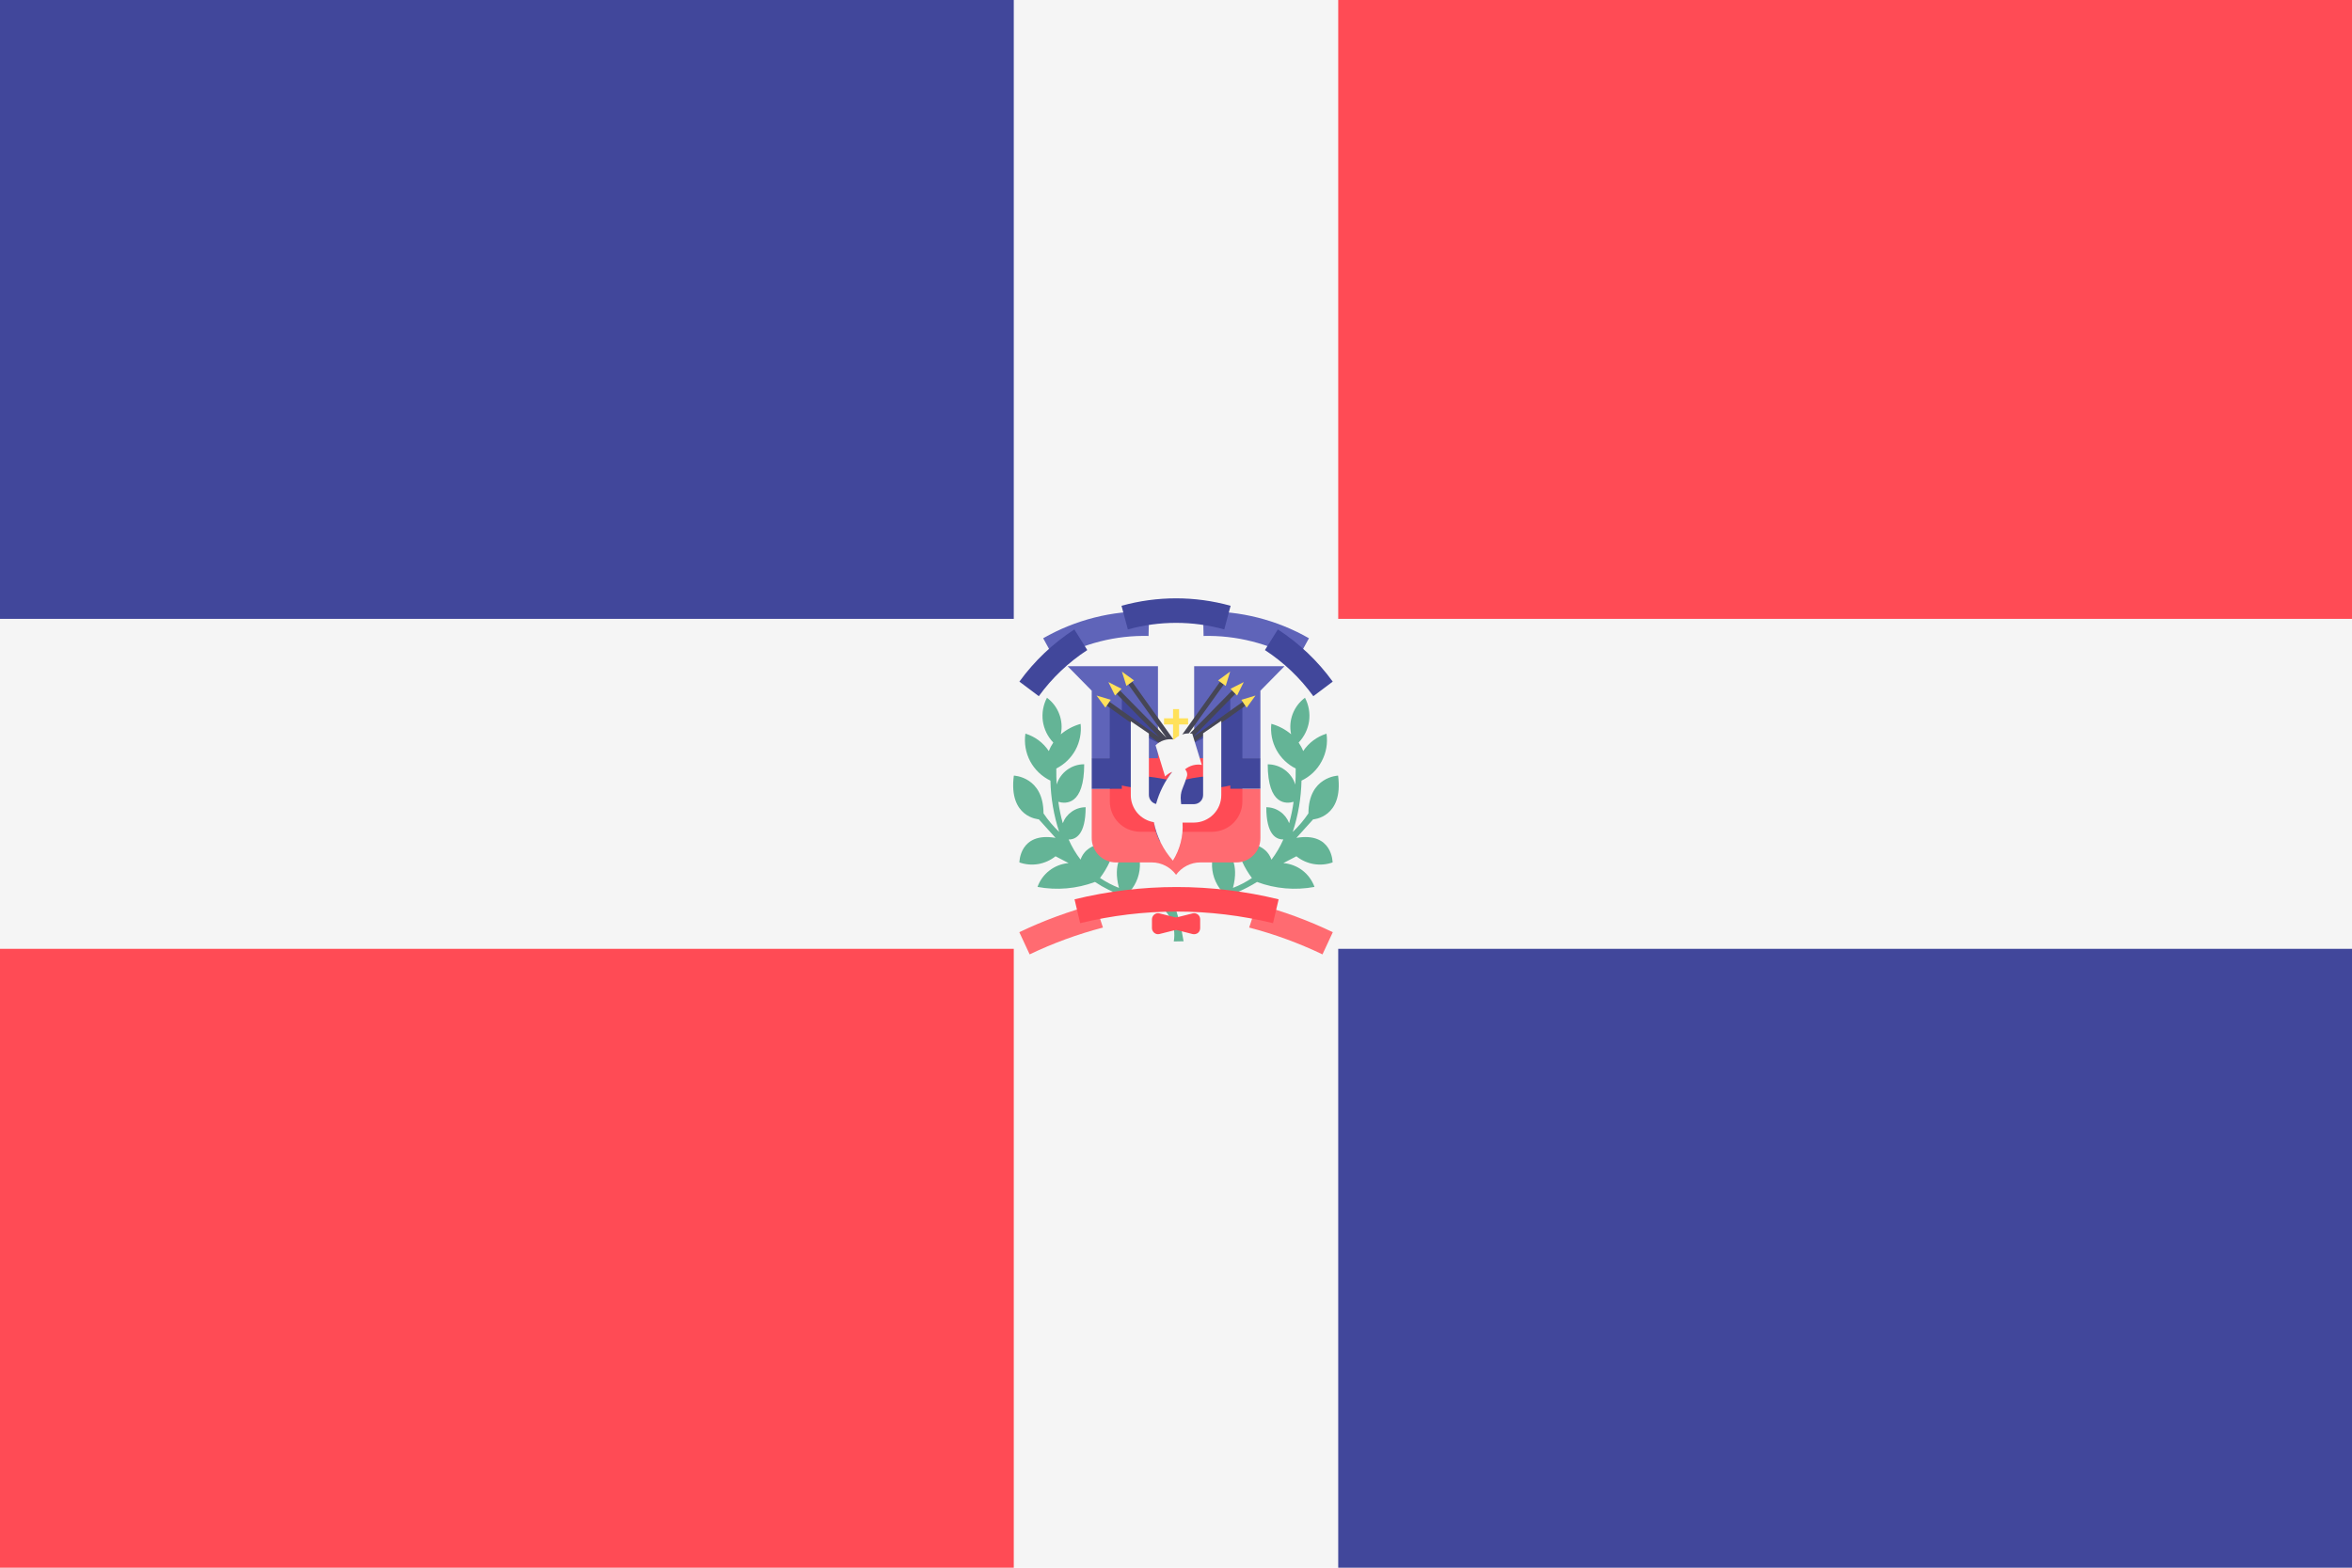 <svg viewBox="0 0 36 24" fill="none" xmlns="http://www.w3.org/2000/svg">
	<path d="M36 24H0V0H36" fill="#F5F5F5" />
	<path
		d="M20.397 13.203C20.304 13.236 20.205 13.244 20.108 13.228C20.011 13.211 19.92 13.171 19.843 13.109L19.643 13.213C19.749 13.222 19.851 13.261 19.935 13.325C20.02 13.39 20.084 13.478 20.12 13.578C19.825 13.633 19.521 13.607 19.24 13.502C18.874 13.732 18.447 13.844 18.015 13.822H17.962C18.033 14.012 18.085 14.209 18.116 14.41L17.966 14.413C17.987 14.293 17.969 14.169 17.914 14.06C17.858 13.951 17.77 13.862 17.66 13.808C17.338 13.787 17.028 13.681 16.76 13.502C16.479 13.607 16.175 13.633 15.88 13.578C15.916 13.478 15.98 13.39 16.064 13.326C16.149 13.261 16.25 13.222 16.356 13.213L16.156 13.109C16.079 13.17 15.988 13.211 15.892 13.228C15.795 13.244 15.696 13.236 15.603 13.203C15.603 13.203 15.603 12.733 16.156 12.827L15.9 12.543C15.9 12.543 15.433 12.517 15.518 11.874C15.518 11.874 15.972 11.889 15.972 12.452C16.041 12.555 16.122 12.651 16.212 12.736C16.129 12.482 16.084 12.218 16.078 11.951C15.946 11.887 15.837 11.783 15.768 11.654C15.699 11.524 15.674 11.376 15.695 11.231C15.842 11.276 15.968 11.37 16.053 11.498C16.071 11.452 16.094 11.409 16.122 11.368C16.036 11.278 15.98 11.164 15.962 11.041C15.945 10.918 15.967 10.792 16.025 10.682C16.11 10.745 16.176 10.832 16.213 10.931C16.251 11.03 16.259 11.138 16.237 11.242C16.325 11.167 16.429 11.113 16.54 11.082C16.555 11.22 16.527 11.36 16.461 11.482C16.394 11.604 16.292 11.703 16.168 11.765C16.167 11.85 16.169 11.931 16.173 12.01C16.201 11.92 16.257 11.842 16.333 11.786C16.409 11.73 16.501 11.7 16.595 11.7C16.595 12.331 16.31 12.308 16.199 12.275C16.214 12.386 16.237 12.495 16.267 12.603C16.294 12.531 16.341 12.47 16.404 12.426C16.466 12.382 16.541 12.358 16.617 12.358C16.617 12.78 16.465 12.853 16.357 12.852C16.405 12.962 16.466 13.065 16.539 13.16C16.655 12.836 17.079 12.921 17.079 12.921C17.035 13.109 16.953 13.287 16.837 13.441C16.928 13.502 17.025 13.553 17.127 13.593C17.026 13.21 17.193 13.067 17.193 13.067C17.193 13.067 17.447 12.827 17.447 13.203C17.456 13.366 17.401 13.525 17.294 13.648C17.758 13.754 18.241 13.754 18.705 13.648C18.598 13.525 18.543 13.366 18.552 13.203C18.552 12.827 18.806 13.067 18.806 13.067C18.806 13.067 18.973 13.21 18.872 13.593C18.974 13.554 19.071 13.503 19.162 13.442C19.046 13.287 18.964 13.11 18.921 12.921C18.921 12.921 19.344 12.836 19.461 13.161C19.534 13.065 19.595 12.961 19.643 12.851C19.533 12.853 19.382 12.78 19.382 12.358C19.458 12.358 19.533 12.382 19.595 12.426C19.658 12.47 19.705 12.531 19.732 12.603C19.762 12.495 19.785 12.386 19.8 12.275C19.69 12.308 19.404 12.331 19.404 11.701C19.498 11.701 19.59 11.731 19.666 11.787C19.742 11.843 19.798 11.921 19.826 12.011C19.831 11.931 19.833 11.849 19.832 11.765C19.707 11.703 19.605 11.604 19.538 11.482C19.471 11.359 19.444 11.22 19.459 11.081C19.57 11.112 19.674 11.166 19.762 11.241C19.74 11.137 19.748 11.03 19.786 10.93C19.824 10.831 19.889 10.745 19.974 10.682C20.032 10.792 20.054 10.918 20.037 11.041C20.019 11.164 19.963 11.278 19.877 11.368C19.905 11.409 19.929 11.452 19.947 11.498C20.032 11.371 20.158 11.277 20.304 11.232C20.325 11.377 20.299 11.525 20.23 11.654C20.162 11.784 20.053 11.888 19.921 11.951C19.915 12.218 19.87 12.482 19.787 12.736C19.877 12.651 19.958 12.555 20.027 12.452C20.027 11.889 20.481 11.874 20.481 11.874C20.566 12.517 20.099 12.544 20.099 12.544L19.843 12.827C20.397 12.733 20.397 13.203 20.397 13.203Z"
		fill="#64B496"
	/>
	<path
		d="M20.4 14.271L20.242 14.611C19.882 14.438 19.506 14.301 19.12 14.2L19.237 13.843C19.637 13.949 20.027 14.092 20.4 14.271ZM19.292 12.827V12.077H16.71V12.827C16.709 12.876 16.719 12.925 16.737 12.97C16.755 13.015 16.782 13.057 16.817 13.092C16.851 13.127 16.892 13.154 16.937 13.173C16.982 13.193 17.03 13.203 17.079 13.203H17.632C17.704 13.203 17.775 13.221 17.839 13.254C17.903 13.287 17.959 13.335 18.001 13.393C18.043 13.335 18.099 13.287 18.163 13.254C18.227 13.221 18.298 13.203 18.37 13.203H18.923C18.972 13.203 19.02 13.193 19.066 13.174C19.111 13.155 19.152 13.127 19.186 13.092C19.221 13.057 19.248 13.016 19.266 12.97C19.284 12.925 19.293 12.876 19.292 12.827ZM15.602 14.271L15.76 14.611C16.12 14.438 16.496 14.301 16.882 14.2L16.765 13.843C16.365 13.949 15.975 14.092 15.602 14.271ZM18.021 14.047H17.981C17.971 14.047 17.962 14.049 17.953 14.053C17.944 14.057 17.936 14.062 17.93 14.069C17.923 14.076 17.918 14.084 17.914 14.093C17.911 14.102 17.909 14.111 17.909 14.121V14.161C17.909 14.171 17.911 14.18 17.914 14.189C17.918 14.198 17.923 14.206 17.93 14.213C17.936 14.22 17.944 14.225 17.953 14.229C17.962 14.233 17.971 14.235 17.981 14.235H18.021C18.031 14.235 18.04 14.233 18.049 14.229C18.058 14.225 18.066 14.22 18.072 14.213C18.079 14.206 18.084 14.198 18.088 14.189C18.091 14.18 18.093 14.171 18.093 14.161V14.121C18.093 14.111 18.091 14.102 18.088 14.093C18.084 14.084 18.079 14.076 18.072 14.069C18.066 14.062 18.058 14.057 18.049 14.053C18.04 14.049 18.031 14.047 18.021 14.047Z"
		fill="#FF6B71"
	/>
	<path
		d="M16.987 12.264V10.812L17.499 11.164L18.001 11.419L18.53 11.15L19.016 10.812V12.264C19.017 12.325 19.006 12.385 18.983 12.442C18.96 12.499 18.927 12.55 18.884 12.594C18.842 12.637 18.791 12.672 18.735 12.696C18.679 12.72 18.619 12.733 18.558 12.734H18.098C18.09 12.892 18.04 13.044 17.954 13.176C17.959 13.028 17.958 12.88 17.949 12.733H17.445C17.322 12.731 17.205 12.681 17.119 12.593C17.033 12.505 16.986 12.387 16.987 12.264ZM0 24H15.517V14.526H0V24ZM20.483 0V9.474H36V0H20.483ZM18.255 13.983L18.001 14.047L17.747 13.983C17.733 13.98 17.719 13.979 17.705 13.982C17.692 13.985 17.679 13.992 17.668 14C17.657 14.009 17.648 14.02 17.642 14.033C17.635 14.045 17.632 14.059 17.632 14.073V14.209C17.632 14.223 17.635 14.237 17.642 14.249C17.648 14.262 17.657 14.273 17.668 14.282C17.679 14.29 17.692 14.297 17.705 14.3C17.719 14.303 17.733 14.302 17.747 14.299L18.001 14.235L18.255 14.3C18.269 14.303 18.283 14.303 18.297 14.3C18.311 14.297 18.324 14.291 18.335 14.283C18.346 14.274 18.355 14.263 18.361 14.25C18.367 14.237 18.37 14.223 18.37 14.209V14.074C18.37 14.06 18.367 14.046 18.361 14.033C18.355 14.02 18.346 14.009 18.335 14C18.324 13.992 18.311 13.986 18.297 13.982C18.283 13.979 18.269 13.98 18.255 13.983ZM16.447 13.768L16.533 14.133C17.503 13.896 18.515 13.896 19.485 14.133L19.571 13.768C18.545 13.517 17.473 13.517 16.447 13.768Z"
		fill="#FF4B55"
	/>
	<path
		d="M18.278 10.199H19.661L19.292 10.574V11.607H18.278V10.199ZM16.71 10.574V11.607H17.724V10.199H16.341L16.71 10.574ZM17.588 9.36C17.02 9.347 16.46 9.489 15.967 9.771L16.147 10.099C16.583 9.85 17.078 9.724 17.58 9.736L17.588 9.36ZM18.414 9.36L18.422 9.736C18.924 9.724 19.419 9.85 19.855 10.099L20.035 9.771C19.542 9.489 18.982 9.348 18.414 9.361V9.36Z"
		fill="#5F64B9"
	/>
	<path
		d="M0 0H15.517V9.474H0V0ZM18.739 9.636L18.836 9.274C18.29 9.122 17.712 9.122 17.166 9.274L17.263 9.636C17.746 9.502 18.256 9.502 18.739 9.636ZM15.603 10.435L15.9 10.658C16.102 10.379 16.354 10.14 16.642 9.952L16.444 9.636C16.117 9.849 15.832 10.119 15.603 10.435ZM20.483 14.526V24H36V14.526H20.483ZM19.016 10.762L18.831 10.902V10.668L18.185 11.325V11.419L18.555 11.231V11.138L18.647 11.075V11.868C18.605 11.873 18.561 11.878 18.513 11.882C18.339 11.891 18.167 11.923 18.001 11.976L17.951 11.96C17.987 11.893 18.024 11.824 18.062 11.748C18.049 11.746 18.036 11.745 18.023 11.746C17.954 11.796 17.898 11.86 17.858 11.935C17.736 11.909 17.613 11.891 17.489 11.882C17.444 11.878 17.4 11.873 17.355 11.867V11.075L17.448 11.138V11.231L17.817 11.419V11.325L17.447 10.95L17.171 10.668V10.903L16.986 10.763V11.607H16.71V12.077L17.171 12.076V12.025C17.262 12.046 17.354 12.06 17.447 12.067V12.452H17.664C17.651 12.607 17.686 12.762 17.764 12.896C17.75 12.748 17.754 12.599 17.775 12.452H18.555V12.067C18.648 12.06 18.74 12.046 18.831 12.025V12.075H19.292V11.607H19.016V10.762ZM19.559 9.636L19.361 9.952C19.649 10.14 19.9 10.379 20.102 10.658L20.399 10.435C20.17 10.119 19.886 9.849 19.559 9.636Z"
		fill="#41479B"
	/>
	<path
		d="M18.123 11.472L18.103 11.443L18.1 11.447L18.065 11.411L18.057 11.422L18.002 11.382L17.946 11.423L17.937 11.412L17.902 11.447L17.899 11.444L17.88 11.471L16.94 10.803L16.981 10.743L17.741 11.283L17.091 10.623L17.142 10.571L17.854 11.295L17.271 10.48L17.329 10.437L18.001 11.377L18.674 10.437L18.732 10.479L18.149 11.293L18.859 10.57L18.91 10.622L18.254 11.29L19.022 10.744L19.062 10.804L18.123 11.472Z"
		fill="#464655"
	/>
	<path
		d="M18.047 10.997H18.185V11.091H18.047V11.513H17.955V11.091H17.817V10.997H17.955V10.856H18.047V10.997ZM17.067 10.648L17.167 10.545L16.965 10.442L17.067 10.648ZM17.241 10.501L17.357 10.416L17.172 10.282L17.241 10.501ZM16.919 10.833L17.001 10.713L16.784 10.648L16.919 10.833ZM18.834 10.545L18.935 10.648L19.037 10.442L18.834 10.545ZM18.761 10.501L18.829 10.281L18.645 10.416L18.761 10.501ZM19 10.714L19.082 10.834L19.217 10.648L19 10.714Z"
		fill="#FFE15A"
	/>
	<path
		d="M18.693 11.035V12.17C18.694 12.281 18.651 12.388 18.573 12.467C18.495 12.546 18.389 12.592 18.278 12.593H18.1C18.114 12.798 18.062 13.002 17.953 13.176C17.804 13.009 17.704 12.806 17.661 12.587C17.562 12.571 17.472 12.52 17.407 12.444C17.343 12.367 17.307 12.27 17.308 12.17V11.042L17.585 11.23V12.17C17.585 12.202 17.596 12.233 17.616 12.258C17.636 12.284 17.664 12.301 17.695 12.308C17.744 12.129 17.828 11.962 17.942 11.816C17.901 11.832 17.864 11.856 17.833 11.887L17.687 11.41C17.724 11.374 17.768 11.347 17.817 11.332C17.866 11.316 17.918 11.313 17.969 11.322C18.005 11.286 18.049 11.259 18.098 11.243C18.147 11.227 18.198 11.224 18.249 11.232L18.395 11.71C18.35 11.702 18.303 11.704 18.259 11.716C18.215 11.728 18.174 11.749 18.138 11.778C18.154 11.793 18.165 11.813 18.169 11.835C18.174 11.856 18.171 11.879 18.162 11.899C18.115 12.064 18.058 12.107 18.075 12.269L18.079 12.311H18.277C18.314 12.31 18.349 12.296 18.375 12.269C18.401 12.243 18.415 12.208 18.415 12.171V11.226L18.693 11.035Z"
		fill="#F5F5F5"
	/>
</svg>
